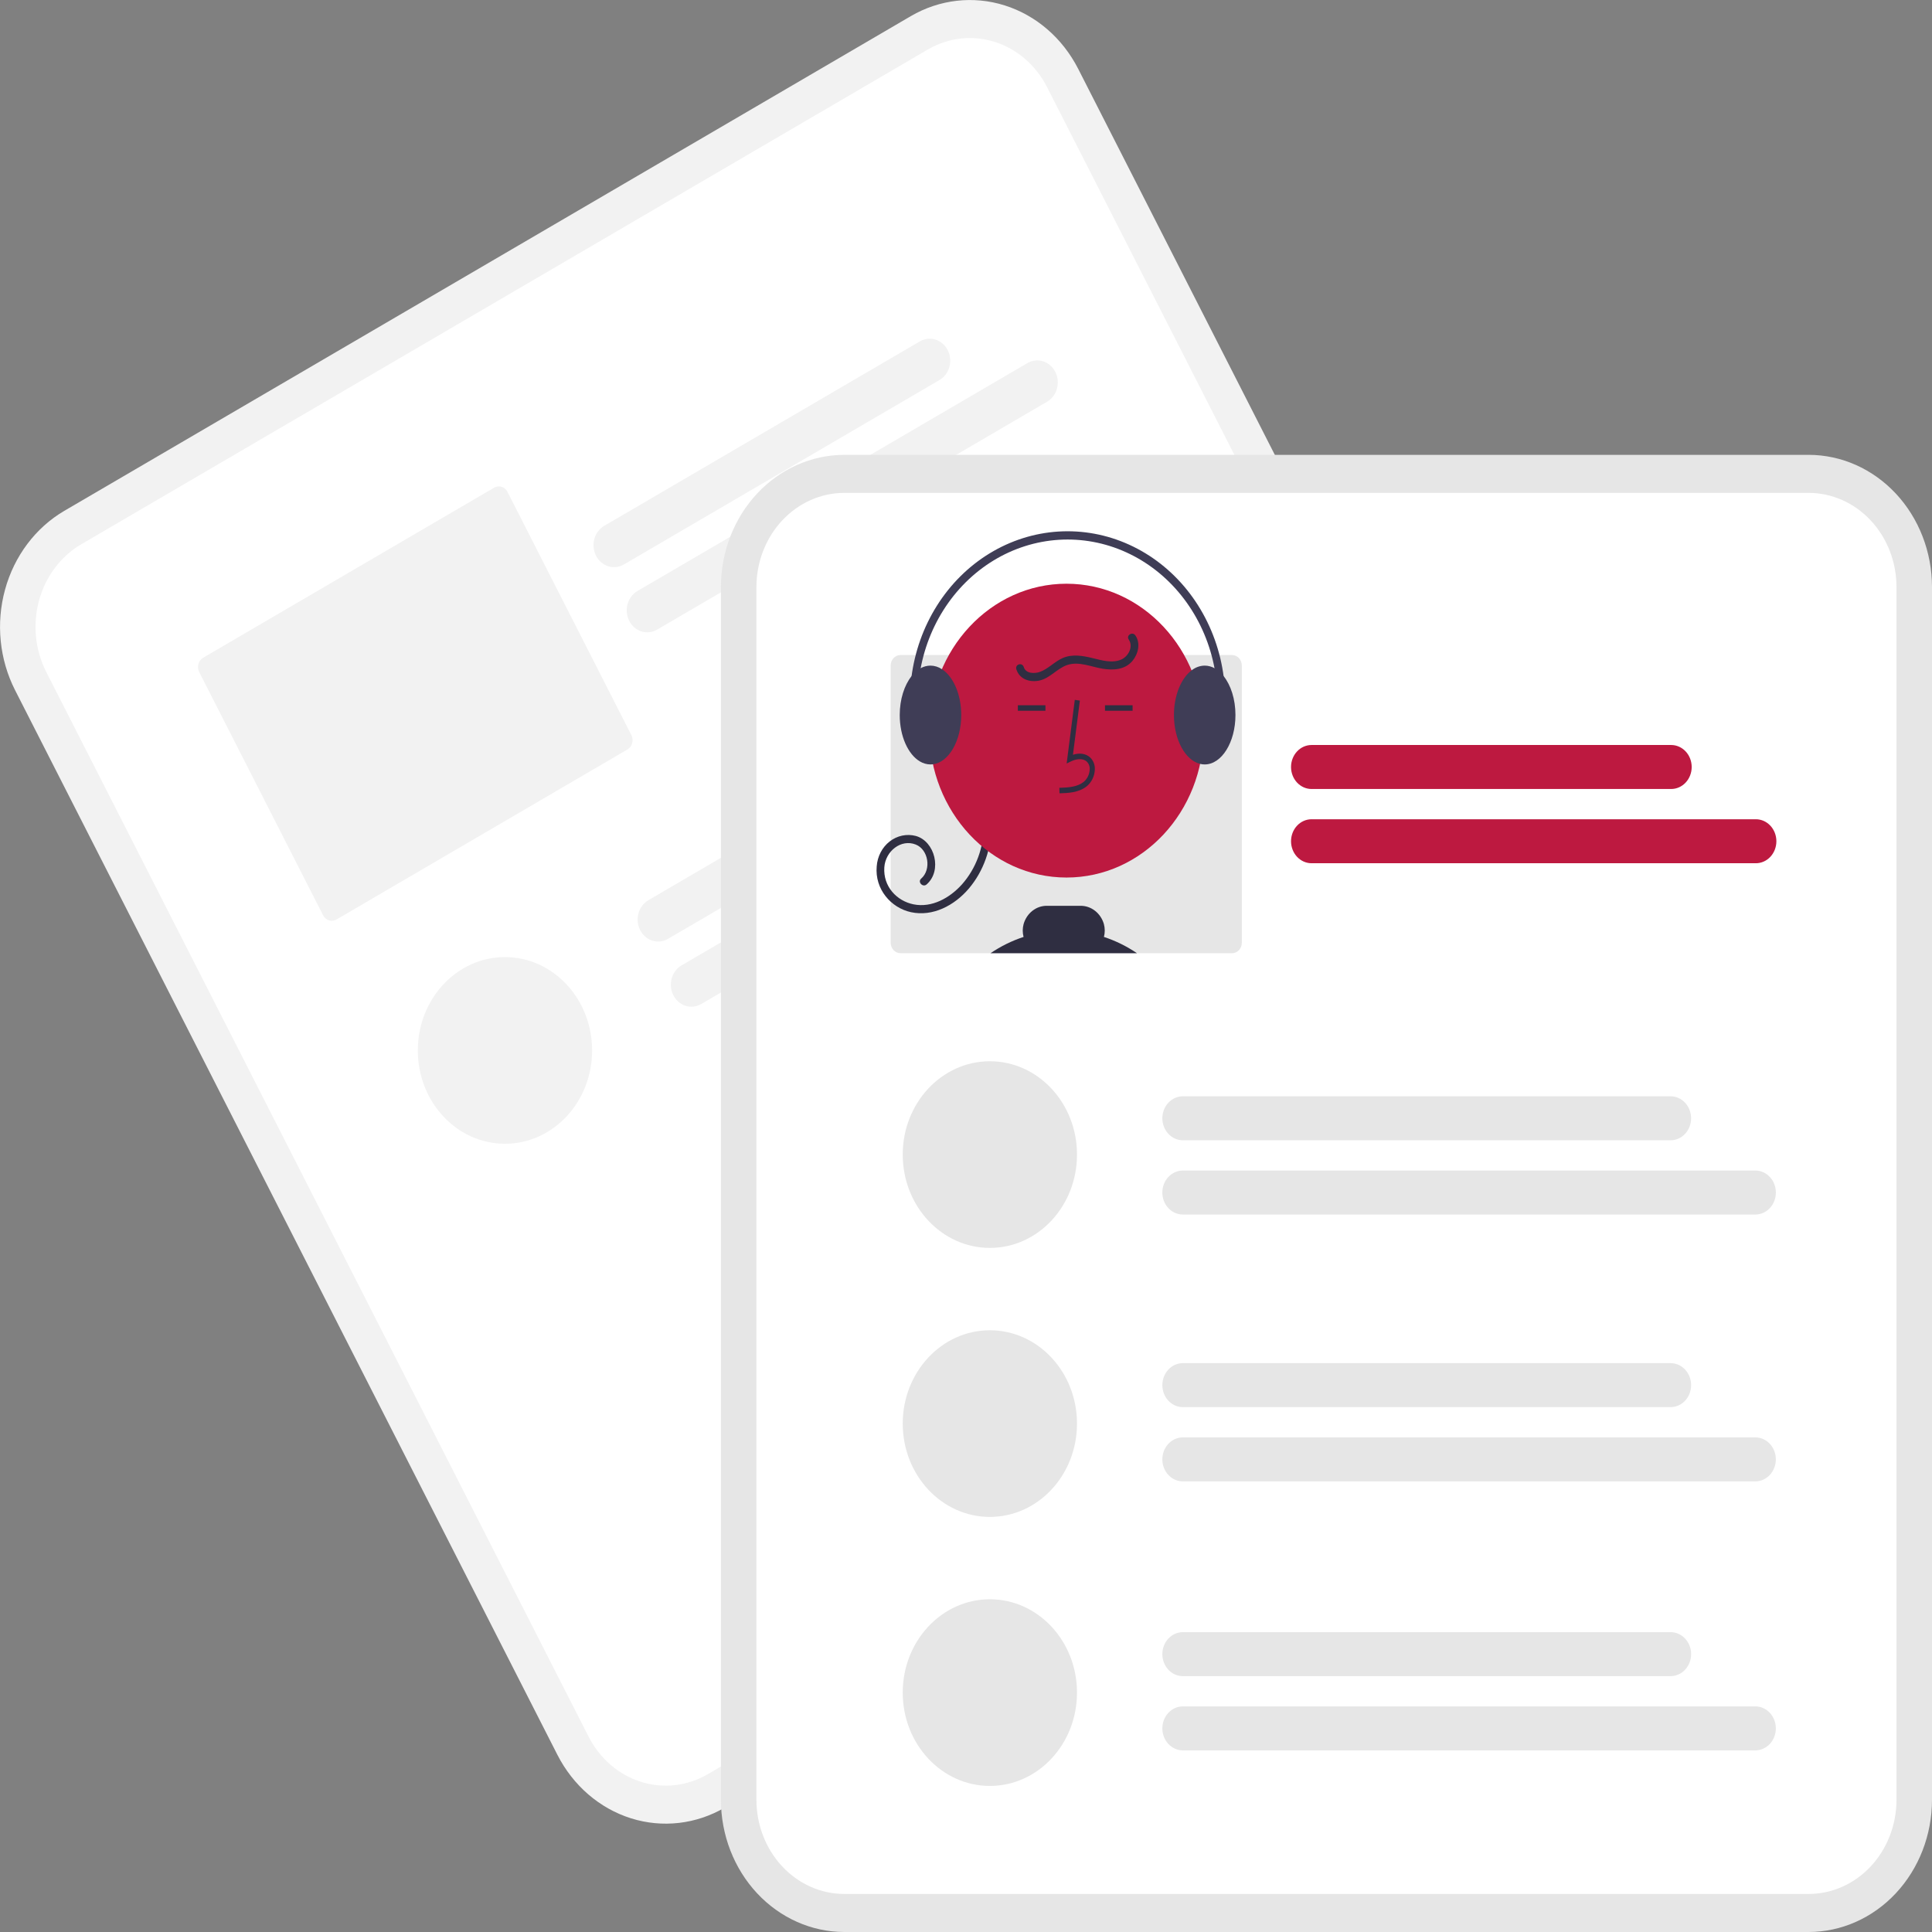 <svg width="250" height="250" viewBox="0 0 250 250" fill="none" xmlns="http://www.w3.org/2000/svg">
<rect x="0" y="0" width="250" height="250" fill="#808080" stroke="none"/>
<g clip-path="url(#clip0_21_1570)">
<path d="M117.862 2.086L110.212 6.557L15.963 61.638L8.313 66.108C4.601 68.284 1.846 71.947 0.653 76.295C-0.541 80.643 -0.075 85.321 1.947 89.302L72.132 227.081C74.163 231.057 77.583 234.008 81.643 235.286C85.702 236.565 90.069 236.066 93.786 233.9L93.806 233.888L203.315 169.889L203.335 169.877C207.047 167.702 209.802 164.039 210.995 159.691C212.188 155.342 211.723 150.665 209.7 146.684L139.515 8.904C137.485 4.928 134.064 1.977 130.005 0.699C125.945 -0.579 121.578 -0.08 117.862 2.086Z" fill="#F2F2F2"/>
<path d="M120.063 6.406L111.002 11.701L19.574 65.133L10.513 70.428C7.87 71.977 5.908 74.586 5.058 77.682C4.208 80.779 4.54 84.11 5.98 86.945L76.165 224.724C77.612 227.556 80.047 229.657 82.938 230.567C85.829 231.478 88.939 231.122 91.585 229.58L91.605 229.568L201.115 165.569L201.134 165.557C203.778 164.008 205.74 161.399 206.589 158.303C207.439 155.207 207.108 151.876 205.667 149.041L135.482 11.261C134.036 8.43 131.601 6.328 128.71 5.418C125.819 4.508 122.709 4.863 120.063 6.406Z" fill="white"/>
<path d="M121.573 49.172L80.73 73.041C80.112 73.403 79.384 73.487 78.708 73.274C78.032 73.061 77.462 72.569 77.124 71.906C76.787 71.243 76.709 70.464 76.908 69.74C77.106 69.015 77.566 68.405 78.184 68.044L119.027 44.174C119.646 43.813 120.374 43.729 121.05 43.942C121.726 44.155 122.296 44.647 122.633 45.31C122.971 45.973 123.049 46.752 122.85 47.476C122.651 48.2 122.192 48.81 121.573 49.172H121.573Z" fill="#F2F2F2"/>
<path d="M135.493 51.982L85.026 81.475C84.408 81.837 83.68 81.92 83.004 81.707C82.328 81.494 81.758 81.002 81.421 80.34C81.083 79.677 81.005 78.898 81.204 78.174C81.403 77.449 81.862 76.839 82.481 76.478L132.947 46.984C133.253 46.805 133.59 46.692 133.937 46.652C134.284 46.613 134.635 46.646 134.969 46.752C135.304 46.857 135.616 47.032 135.888 47.267C136.16 47.502 136.386 47.791 136.553 48.119C136.72 48.448 136.825 48.808 136.862 49.179C136.9 49.551 136.868 49.927 136.77 50.286C136.671 50.644 136.508 50.979 136.289 51.27C136.07 51.561 135.799 51.803 135.493 51.982H135.493Z" fill="#F2F2F2"/>
<path d="M63.94 63.106L26.285 85.112C25.988 85.285 25.768 85.578 25.673 85.925C25.578 86.272 25.615 86.645 25.777 86.963L41.811 118.44C41.973 118.757 42.246 118.993 42.57 119.095C42.894 119.197 43.242 119.157 43.539 118.984L81.194 96.978C81.49 96.804 81.71 96.512 81.805 96.165C81.901 95.818 81.863 95.445 81.702 95.127L65.667 63.65C65.505 63.333 65.233 63.097 64.909 62.995C64.585 62.893 64.236 62.933 63.94 63.106Z" fill="#F2F2F2"/>
<path d="M141.838 89.112L86.44 121.487C86.134 121.666 85.798 121.779 85.451 121.819C85.103 121.859 84.753 121.825 84.418 121.72C84.083 121.614 83.771 121.439 83.499 121.204C83.227 120.97 83.001 120.68 82.834 120.352C82.667 120.024 82.562 119.664 82.525 119.292C82.488 118.92 82.519 118.544 82.618 118.186C82.716 117.827 82.879 117.493 83.099 117.202C83.318 116.911 83.588 116.669 83.894 116.49L139.293 84.114C139.911 83.752 140.639 83.669 141.315 83.882C141.991 84.095 142.561 84.587 142.898 85.249C143.236 85.912 143.314 86.691 143.115 87.416C142.916 88.14 142.457 88.75 141.838 89.112H141.838Z" fill="#F2F2F2"/>
<path d="M155.758 91.921L90.736 129.921C90.118 130.283 89.39 130.366 88.714 130.153C88.038 129.94 87.468 129.448 87.13 128.786C86.793 128.123 86.715 127.344 86.914 126.619C87.112 125.895 87.572 125.285 88.191 124.923L153.212 86.924C153.831 86.562 154.558 86.478 155.235 86.691C155.911 86.904 156.48 87.396 156.818 88.059C157.156 88.722 157.234 89.501 157.035 90.225C156.836 90.95 156.377 91.56 155.758 91.921H155.758Z" fill="#F2F2F2"/>
<path d="M65.342 148.002C71.569 148.002 76.617 142.595 76.617 135.925C76.617 129.255 71.569 123.848 65.342 123.848C59.115 123.848 54.067 129.255 54.067 135.925C54.067 142.595 59.115 148.002 65.342 148.002Z" fill="#F2F2F2"/>
<path d="M234.041 58.857H109.246C105.015 58.862 100.958 60.665 97.966 63.87C94.975 67.075 93.292 71.419 93.287 75.951V232.906C93.292 237.438 94.975 241.783 97.966 244.988C100.958 248.192 105.015 249.995 109.246 250H234.041C238.272 249.995 242.329 248.192 245.32 244.988C248.312 241.783 249.995 237.438 250 232.906V75.951C249.995 71.419 248.312 67.075 245.32 63.87C242.329 60.665 238.272 58.862 234.041 58.857Z" fill="#E6E6E6"/>
<path d="M234.041 63.778H109.246C106.233 63.782 103.344 65.066 101.214 67.348C99.083 69.63 97.885 72.724 97.881 75.951V232.906C97.885 236.133 99.083 239.227 101.214 241.509C103.344 243.792 106.233 245.075 109.246 245.079H234.041C237.054 245.075 239.943 243.791 242.073 241.509C244.204 239.227 245.402 236.133 245.406 232.906V75.951C245.402 72.724 244.204 69.63 242.073 67.348C239.943 65.066 237.054 63.782 234.041 63.778Z" fill="white"/>
<path d="M216.243 102.096H169.716C169.011 102.096 168.335 101.796 167.837 101.262C167.339 100.728 167.059 100.004 167.059 99.249C167.059 98.494 167.339 97.77 167.837 97.236C168.335 96.702 169.011 96.402 169.716 96.402H216.243C216.592 96.402 216.938 96.475 217.261 96.618C217.584 96.761 217.877 96.971 218.124 97.235C218.371 97.499 218.567 97.813 218.701 98.159C218.835 98.504 218.904 98.875 218.904 99.249C218.904 99.623 218.835 99.993 218.701 100.339C218.567 100.685 218.371 100.999 218.124 101.263C217.877 101.527 217.584 101.737 217.261 101.88C216.938 102.023 216.592 102.096 216.243 102.096Z" fill="#BD1940"/>
<path d="M227.206 111.703H169.716C169.011 111.703 168.335 111.403 167.837 110.869C167.339 110.335 167.059 109.611 167.059 108.856C167.059 108.101 167.339 107.377 167.837 106.844C168.335 106.31 169.011 106.01 169.716 106.01H227.206C227.911 106.01 228.587 106.31 229.085 106.844C229.583 107.377 229.863 108.101 229.863 108.856C229.863 109.611 229.583 110.335 229.085 110.869C228.587 111.403 227.911 111.703 227.206 111.703Z" fill="#BD1940"/>
<path d="M159.42 84.76H116.525C116.187 84.76 115.863 84.904 115.624 85.159C115.385 85.415 115.251 85.762 115.251 86.124V121.981C115.251 122.343 115.385 122.69 115.624 122.946C115.863 123.201 116.187 123.345 116.525 123.345H159.42C159.757 123.345 160.081 123.201 160.32 122.946C160.559 122.69 160.693 122.343 160.693 121.981V86.124C160.693 85.762 160.559 85.415 160.32 85.159C160.081 84.904 159.757 84.76 159.42 84.76Z" fill="#E6E6E6"/>
<path d="M128.291 106.779C128.309 109.806 127.267 112.73 125.371 114.975C123.496 117.18 120.703 118.642 117.886 118.037C115.291 117.48 113.183 115.051 113.446 112.113C113.489 111.476 113.662 110.858 113.952 110.3C114.241 109.742 114.641 109.259 115.123 108.884C115.605 108.509 116.158 108.251 116.742 108.128C117.327 108.005 117.93 108.02 118.508 108.172C120.973 108.857 121.955 112.662 119.901 114.448C119.409 114.876 118.7 114.127 119.198 113.694C120.556 112.514 120.136 109.931 118.497 109.283C116.589 108.529 114.568 110.151 114.431 112.24C114.268 114.718 116.04 116.583 118.212 117.022C120.563 117.498 122.893 116.209 124.486 114.43C126.311 112.365 127.319 109.623 127.296 106.779C127.301 106.641 127.355 106.51 127.448 106.414C127.541 106.318 127.665 106.264 127.794 106.264C127.923 106.264 128.047 106.318 128.139 106.414C128.232 106.51 128.287 106.641 128.291 106.779Z" fill="#2F2E41"/>
<path d="M138.005 113.553C147.807 113.553 155.753 105.042 155.753 94.543C155.753 84.044 147.807 75.533 138.005 75.533C128.204 75.533 120.257 84.044 120.257 94.543C120.257 105.042 128.204 113.553 138.005 113.553Z" fill="#BD1940"/>
<path d="M137.097 102.654L137.079 101.944C138.313 101.907 139.401 101.824 140.218 101.184C140.45 100.993 140.64 100.75 140.777 100.472C140.913 100.195 140.992 99.889 141.008 99.576C141.022 99.385 140.995 99.192 140.929 99.014C140.862 98.836 140.759 98.676 140.625 98.548C140.083 98.057 139.21 98.216 138.573 98.528L138.025 98.798L139.077 90.561L139.734 90.657L138.839 97.664C139.704 97.392 140.505 97.509 141.054 98.005C141.264 98.202 141.43 98.449 141.537 98.726C141.644 99.002 141.689 99.302 141.67 99.601C141.651 100.022 141.546 100.433 141.363 100.805C141.179 101.178 140.922 101.503 140.609 101.758C139.559 102.58 138.194 102.621 137.097 102.654Z" fill="#2F2E41"/>
<path d="M146.556 91.261H142.984V91.972H146.556V91.261Z" fill="#2F2E41"/>
<path d="M135.281 91.261H131.709V91.972H135.281V91.261Z" fill="#2F2E41"/>
<path d="M128.174 123.345C129.505 122.441 130.942 121.732 132.449 121.239C132.305 120.691 132.307 120.112 132.456 119.566C132.656 118.876 133.058 118.274 133.604 117.849C134.15 117.425 134.809 117.201 135.483 117.211H139.808C140.483 117.202 141.143 117.426 141.69 117.851C142.237 118.276 142.641 118.879 142.842 119.569C142.99 120.114 142.992 120.693 142.848 121.239C144.355 121.733 145.792 122.442 147.123 123.345H128.174Z" fill="#2F2E41"/>
<path d="M158.335 87.488C158.012 87.068 157.614 86.722 157.165 86.468C156.77 86.248 156.333 86.132 155.888 86.131C155.277 86.139 154.684 86.353 154.193 86.742C152.844 87.765 151.908 89.971 151.908 92.525C151.908 95.728 153.381 98.385 155.294 98.847C155.489 98.894 155.688 98.918 155.888 98.918C158.08 98.918 159.867 96.052 159.867 92.525C159.867 90.478 159.267 88.656 158.335 87.488Z" fill="#3F3D56"/>
<path d="M121.884 86.589H121.88C121.437 86.294 120.926 86.136 120.405 86.131C119.96 86.132 119.522 86.248 119.128 86.468C118.678 86.722 118.281 87.068 117.957 87.488L117.954 87.491C117.025 88.66 116.425 90.482 116.425 92.525C116.425 95.281 117.513 97.632 119.038 98.531C119.456 98.781 119.926 98.915 120.405 98.918C120.511 98.918 120.617 98.911 120.723 98.897H120.726C122.769 98.634 124.384 95.878 124.384 92.525C124.384 89.839 123.346 87.534 121.884 86.589Z" fill="#3F3D56"/>
<path d="M119.287 97.919C119.366 97.919 119.444 97.899 119.514 97.86C119.584 97.822 119.645 97.766 119.691 97.697C119.737 97.628 119.767 97.549 119.779 97.465C119.791 97.382 119.784 97.296 119.758 97.216C118.808 94.188 118.522 90.966 118.923 87.8C119.324 84.634 120.401 81.61 122.07 78.963C123.74 76.315 125.957 74.116 128.549 72.535C131.141 70.955 134.038 70.036 137.016 69.85C139.994 69.664 142.971 70.215 145.717 71.462C148.463 72.709 150.904 74.618 152.85 77.039C154.795 79.461 156.194 82.33 156.935 85.424C157.677 88.519 157.743 91.755 157.128 94.881C157.101 95.019 157.126 95.163 157.198 95.282C157.27 95.4 157.383 95.483 157.512 95.512C157.641 95.541 157.776 95.514 157.886 95.437C157.997 95.36 158.074 95.239 158.101 95.101C158.749 91.814 158.68 88.412 157.9 85.158C157.12 81.905 155.65 78.888 153.605 76.341C151.559 73.795 148.993 71.789 146.106 70.478C143.219 69.167 140.088 68.587 136.957 68.782C133.827 68.978 130.78 69.944 128.055 71.606C125.33 73.268 122.999 75.581 121.244 78.365C119.489 81.148 118.357 84.328 117.936 87.657C117.514 90.985 117.816 94.373 118.816 97.557C118.849 97.662 118.912 97.754 118.997 97.819C119.081 97.884 119.183 97.919 119.287 97.919Z" fill="#3F3D56"/>
<path d="M146.921 82.226C147.624 83.253 147.277 84.638 146.537 85.524C145.574 86.677 144.037 86.749 142.703 86.535C141.206 86.296 139.618 85.544 138.102 86.05C136.811 86.482 135.889 87.737 134.547 88.052C133.357 88.332 131.934 87.962 131.516 86.603C131.316 85.95 132.276 85.67 132.476 86.32C132.746 87.199 133.911 87.181 134.579 86.938C135.649 86.547 136.473 85.598 137.525 85.145C138.765 84.61 140.111 84.852 141.373 85.156C142.563 85.443 143.933 85.869 145.118 85.332C145.995 84.936 146.693 83.686 146.062 82.764C145.683 82.21 146.546 81.678 146.921 82.226Z" fill="#2F2E41"/>
<path d="M216.173 147.552H153.065C152.716 147.552 152.371 147.478 152.048 147.335C151.726 147.192 151.433 146.983 151.186 146.718C150.939 146.454 150.743 146.14 150.61 145.795C150.476 145.449 150.407 145.079 150.407 144.705C150.407 144.332 150.476 143.962 150.61 143.616C150.743 143.271 150.939 142.957 151.186 142.693C151.433 142.428 151.726 142.219 152.048 142.076C152.371 141.933 152.716 141.859 153.065 141.859H216.173C216.877 141.86 217.553 142.16 218.05 142.694C218.548 143.228 218.828 143.951 218.828 144.705C218.828 145.46 218.548 146.183 218.05 146.717C217.553 147.251 216.877 147.551 216.173 147.552Z" fill="#E6E6E6"/>
<path d="M227.136 157.16H153.065C152.716 157.16 152.37 157.087 152.047 156.944C151.724 156.801 151.431 156.591 151.184 156.327C150.937 156.063 150.741 155.749 150.607 155.403C150.473 155.057 150.404 154.687 150.404 154.313C150.404 153.939 150.473 153.568 150.607 153.223C150.741 152.877 150.937 152.563 151.184 152.299C151.431 152.035 151.724 151.825 152.047 151.682C152.37 151.539 152.716 151.466 153.065 151.466H227.136C227.485 151.466 227.831 151.539 228.154 151.682C228.476 151.825 228.77 152.035 229.017 152.299C229.264 152.563 229.46 152.877 229.594 153.223C229.728 153.568 229.796 153.939 229.796 154.313C229.796 154.687 229.728 155.057 229.594 155.403C229.46 155.749 229.264 156.063 229.017 156.327C228.77 156.591 228.476 156.801 228.154 156.944C227.831 157.087 227.485 157.16 227.136 157.16Z" fill="#E6E6E6"/>
<path d="M216.173 182.082H153.065C152.36 182.082 151.684 181.782 151.186 181.249C150.687 180.715 150.407 179.991 150.407 179.236C150.407 178.481 150.687 177.757 151.186 177.223C151.684 176.689 152.36 176.389 153.065 176.389H216.173C216.878 176.389 217.554 176.689 218.052 177.223C218.551 177.757 218.831 178.481 218.831 179.236C218.831 179.991 218.551 180.715 218.052 181.249C217.554 181.782 216.878 182.082 216.173 182.082Z" fill="#E6E6E6"/>
<path d="M227.136 191.69H153.065C152.36 191.69 151.684 191.39 151.186 190.856C150.687 190.322 150.407 189.598 150.407 188.843C150.407 188.088 150.687 187.364 151.186 186.83C151.684 186.296 152.36 185.997 153.065 185.997H227.136C227.841 185.997 228.517 186.296 229.015 186.83C229.513 187.364 229.793 188.088 229.793 188.843C229.793 189.598 229.513 190.322 229.015 190.856C228.517 191.39 227.841 191.69 227.136 191.69Z" fill="#E6E6E6"/>
<path d="M128.088 161.479C134.315 161.479 139.363 156.072 139.363 149.402C139.363 142.733 134.315 137.326 128.088 137.326C121.861 137.326 116.813 142.733 116.813 149.402C116.813 156.072 121.861 161.479 128.088 161.479Z" fill="#E6E6E6"/>
<path d="M128.088 196.289C134.315 196.289 139.363 190.882 139.363 184.212C139.363 177.542 134.315 172.135 128.088 172.135C121.861 172.135 116.813 177.542 116.813 184.212C116.813 190.882 121.861 196.289 128.088 196.289Z" fill="#E6E6E6"/>
<path d="M216.173 216.892H153.065C152.36 216.892 151.684 216.592 151.186 216.058C150.687 215.524 150.407 214.8 150.407 214.045C150.407 213.29 150.687 212.566 151.186 212.032C151.684 211.499 152.36 211.199 153.065 211.199H216.173C216.878 211.199 217.554 211.499 218.052 212.032C218.551 212.566 218.831 213.29 218.831 214.045C218.831 214.8 218.551 215.524 218.052 216.058C217.554 216.592 216.878 216.892 216.173 216.892Z" fill="#E6E6E6"/>
<path d="M227.136 226.499H153.065C152.36 226.499 151.684 226.199 151.186 225.666C150.687 225.132 150.407 224.408 150.407 223.653C150.407 222.898 150.687 222.174 151.186 221.64C151.684 221.106 152.36 220.806 153.065 220.806H227.136C227.841 220.806 228.517 221.106 229.015 221.64C229.513 222.174 229.793 222.898 229.793 223.653C229.793 224.408 229.513 225.132 229.015 225.666C228.517 226.199 227.841 226.499 227.136 226.499Z" fill="#E6E6E6"/>
<path d="M128.088 231.098C134.315 231.098 139.363 225.691 139.363 219.022C139.363 212.352 134.315 206.945 128.088 206.945C121.861 206.945 116.813 212.352 116.813 219.022C116.813 225.691 121.861 231.098 128.088 231.098Z" fill="#E6E6E6"/>
</g>
<defs>
<clipPath id="clip0_21_1570">
<rect width="250" height="250" fill="white"/>
</clipPath>
</defs>
</svg>
